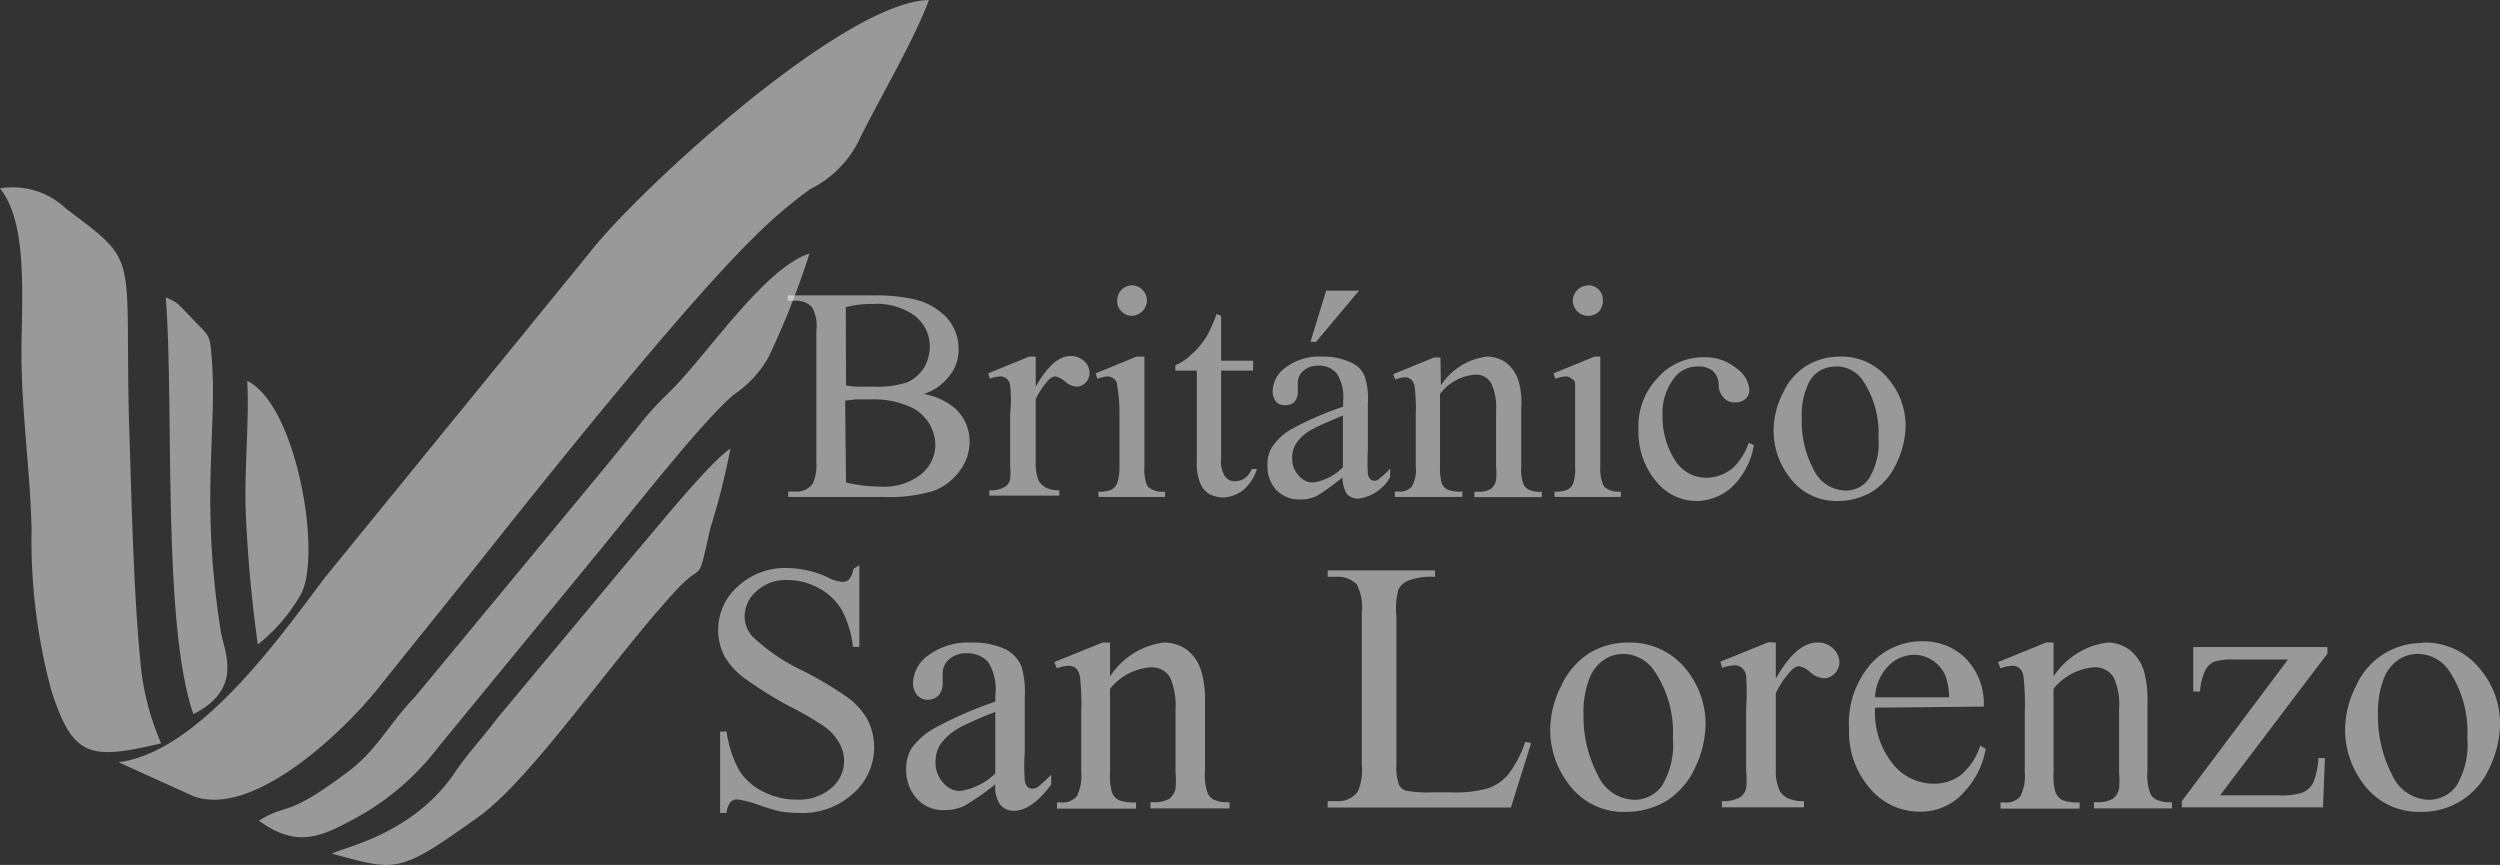 <svg id="Capa_1" data-name="Capa 1" xmlns="http://www.w3.org/2000/svg" viewBox="0 0 116.37 40.26"><rect x="0" y="0" width="116.37" height="40.26" fill="#333333" stroke="none"/><defs><style>.cls-1,.cls-2{fill:#fff;opacity:0.5;}.cls-1{fill-rule:evenodd;}</style></defs><path class="cls-1" d="M9,37.06c2.9,1.07,7.32-3.34,8.74-5.2L22,26.56C25.08,22.68,31.76,14.29,35.14,11a20.82,20.82,0,0,1,2.58-2.2,5,5,0,0,0,2.34-2.43c1-2,2.49-4.51,3.18-6.37-4,.09-13.53,8.86-15.77,11.73L15.11,26.9c-2.18,2.91-5.9,8.11-9.59,8.58Z"/><path class="cls-1" d="M0,8.77c1.32,1.64,1,5.11,1,7.73s.41,5.48.47,8.13a26.84,26.84,0,0,0,.92,7.51c1,3.12,1.8,3.25,5.11,2.46a12,12,0,0,1-.92-3.37C6.21,27.82,6.12,23,6,19.46c-.18-7.82.51-7.16-2.93-9.75A3.58,3.58,0,0,0,0,8.77Z"/><path class="cls-1" d="M12.05,38.2c1.86,1.35,3,.72,4.86-.32a12.22,12.22,0,0,0,3.53-3.15L28,25.52c1.48-1.8,4.83-6.09,6.21-7.19a5.08,5.08,0,0,0,1.55-1.68,38.2,38.2,0,0,0,1.92-4.85c-2.14.69-4.85,4.85-6.56,6.49A14.6,14.6,0,0,0,29.59,20l-1.46,1.79L19.3,32.46c-1.16,1.19-1.76,2.46-3.06,3.43C13.28,38.13,13.41,37.35,12.05,38.2Z"/><path class="cls-1" d="M15.46,39.74c3.05.82,3.09.95,6.87-1.76,2.43-1.77,6.09-7.16,9-10.35,1.51-1.7,1.07-.13,1.74-3.06A33.2,33.2,0,0,0,34,20.88c-1,.66-3.47,3.75-4.41,4.83l-6.44,7.72c-.66.89-1.39,1.64-2,2.56C19.18,38.89,15.87,39.46,15.46,39.74Z"/><path class="cls-1" d="M9,33.24c2.33-1.16,1.45-2.9,1.29-3.78-1-6.18-.15-9.56-.44-12.87-.09-1.13-.09-.88-1.13-2-.51-.5-.38-.47-1-.75C8.11,19.08,7.54,29,9,33.24Z"/><path class="cls-1" d="M11.51,17.73c.1,2.05-.16,4.19-.06,6.34S11.73,28,12,30a8,8,0,0,0,2-2.33C15,25.86,13.82,18.86,11.51,17.73Z"/><path class="cls-1" d="M43,18.34a3.06,3.06,0,0,1,1.46.67,2.07,2.07,0,0,1,.67,1.55,2.19,2.19,0,0,1-.44,1.33,2.63,2.63,0,0,1-1.21.95,7,7,0,0,1-2.36.29H36.69v-.25H37a.92.92,0,0,0,.84-.38,2.15,2.15,0,0,0,.16-1V15.39a1.78,1.78,0,0,0-.2-1.09A1,1,0,0,0,37,14h-.33v-.25h4a8,8,0,0,1,1.82.17,3,3,0,0,1,1.59.88,2.16,2.16,0,0,1,.54,1.46,1.89,1.89,0,0,1-.44,1.25A2.41,2.41,0,0,1,43,18.34Zm-3.62-.4A3.18,3.18,0,0,0,40,18h.71a4.39,4.39,0,0,0,1.53-.21,1.79,1.79,0,0,0,.77-.67,2,2,0,0,0,.27-1,1.81,1.81,0,0,0-.67-1.4,3,3,0,0,0-2-.57,4.3,4.3,0,0,0-1.24.15Zm0,4.52a7.06,7.06,0,0,0,1.59.19,2.77,2.77,0,0,0,1.9-.57,1.78,1.78,0,0,0,.67-1.4,2,2,0,0,0-.31-1,2,2,0,0,0-1-.8,4.15,4.15,0,0,0-1.67-.29h-.74l-.48.06Zm8.83-5.86V18c.54-.94,1.06-1.43,1.63-1.43a.93.93,0,0,1,.62.23.78.78,0,0,1,.26.55.66.66,0,0,1-.19.46.57.57,0,0,1-.42.19.93.93,0,0,1-.54-.25,1.1,1.1,0,0,0-.44-.23.5.5,0,0,0-.28.12,3.72,3.72,0,0,0-.64.94v3a2,2,0,0,0,.14.8.86.86,0,0,0,.32.31,1.29,1.29,0,0,0,.64.13v.25H46.05v-.25a1.25,1.25,0,0,0,.71-.15.58.58,0,0,0,.26-.35,3.75,3.75,0,0,0,0-.67V19.26a6.47,6.47,0,0,0,0-1.32.47.47,0,0,0-.16-.31.46.46,0,0,0-.3-.11,1.6,1.6,0,0,0-.48.11L46,17.38l1.9-.78Zm4.47-3.32a.71.71,0,0,1,.5.21.76.76,0,0,1,.21.5.73.73,0,0,1-.71.71.67.67,0,0,1-.48-.21A.66.66,0,0,1,52,14a.78.78,0,0,1,.19-.5.77.77,0,0,1,.47-.22Zm.59,3.32v5.11a2.22,2.22,0,0,0,.08.77.43.43,0,0,0,.25.29,1,1,0,0,0,.63.11v.25h-3.1v-.25a1.26,1.26,0,0,0,.61-.09A.61.61,0,0,0,52,22.5a2.32,2.32,0,0,0,.11-.79V19.26A7.5,7.5,0,0,0,52,17.92a.33.33,0,0,0-.16-.29.43.43,0,0,0-.28-.11,2,2,0,0,0-.48.11L51,17.38l1.9-.78Zm3.57-1.9v2.09h1.49v.46H56.84v4.1a1.31,1.31,0,0,0,.19.84.55.55,0,0,0,.46.21.84.84,0,0,0,.44-.13.91.91,0,0,0,.33-.44h.25a2.17,2.17,0,0,1-.66,1,1.71,1.71,0,0,1-.92.33A1.55,1.55,0,0,1,56.3,23a1,1,0,0,1-.44-.53,2.44,2.44,0,0,1-.15-1V17.25h-1V17a2.38,2.38,0,0,0,.77-.52,3.66,3.66,0,0,0,.71-.86,7.4,7.4,0,0,0,.44-1Zm5.67,7.51a13,13,0,0,1-1.22.88,1.8,1.8,0,0,1-.79.16,1.47,1.47,0,0,1-1.09-.44A1.62,1.62,0,0,1,59,21.62a1.46,1.46,0,0,1,.2-.79,2.7,2.7,0,0,1,1-.9,14.89,14.89,0,0,1,2.32-1v-.26a2,2,0,0,0-.3-1.29,1.07,1.07,0,0,0-.87-.36,1,1,0,0,0-.69.25.69.69,0,0,0-.25.53v.41a.72.72,0,0,1-.15.49.6.6,0,0,1-.44.16.54.54,0,0,1-.42-.16.79.79,0,0,1-.16-.51,1.39,1.39,0,0,1,.6-1.08,2.59,2.59,0,0,1,1.72-.51,3,3,0,0,1,1.38.3,1.14,1.14,0,0,1,.6.67,3.29,3.29,0,0,1,.13,1.21v2.13a10.27,10.27,0,0,0,0,1.11.45.45,0,0,0,.1.27.34.34,0,0,0,.19.09.31.31,0,0,0,.21-.07,4.27,4.27,0,0,0,.54-.5v.4a2,2,0,0,1-1.48,1A.7.7,0,0,1,62.7,23a1.46,1.46,0,0,1-.21-.79Zm0-.44V19.34c-.69.3-1.15.48-1.36.61a2,2,0,0,0-.77.63,1.14,1.14,0,0,0-.23.73,1.1,1.1,0,0,0,.29.81.85.85,0,0,0,.69.34,2.47,2.47,0,0,0,1.36-.69Zm.75-8.24-2,2.38H61l.73-2.38Zm3.81,4.41A3,3,0,0,1,69.2,16.6a1.62,1.62,0,0,1,.88.26,1.77,1.77,0,0,1,.6.85A3.76,3.76,0,0,1,70.81,19v2.72a2,2,0,0,0,.1.81.56.56,0,0,0,.23.25,1.24,1.24,0,0,0,.63.11v.25H68.63v-.25h.15a1.09,1.09,0,0,0,.61-.13.71.71,0,0,0,.25-.4,3.42,3.42,0,0,0,0-.64V19.09a2.56,2.56,0,0,0-.23-1.25.79.79,0,0,0-.75-.4,2.25,2.25,0,0,0-1.63.9v3.37a2.62,2.62,0,0,0,.08.79.59.59,0,0,0,.27.29,1.63,1.63,0,0,0,.69.09v.25H64.93v-.25h.15a.73.73,0,0,0,.65-.25,1.54,1.54,0,0,0,.17-.92V19.34A8.54,8.54,0,0,0,65.85,18a.6.6,0,0,0-.16-.33.43.43,0,0,0-.28-.11,1.47,1.47,0,0,0-.46.11l-.1-.25,1.9-.78h.3Zm6.85-4.66a.67.67,0,0,1,.69.65V14a.77.77,0,0,1-.18.5.72.72,0,0,1-1.22-.5.72.72,0,0,1,.69-.71Zm.57,3.32v5.11a2,2,0,0,0,.1.77.43.43,0,0,0,.25.29,1,1,0,0,0,.61.11v.25H72.36v-.25a1.32,1.32,0,0,0,.62-.09.64.64,0,0,0,.25-.29,2.12,2.12,0,0,0,.09-.79V17.92c0-.21-.09-.25-.17-.29a.39.39,0,0,0-.27-.11,1.6,1.6,0,0,0-.48.11l-.09-.25,1.91-.78Zm7.15,4.12a3.51,3.51,0,0,1-1,1.93,2.49,2.49,0,0,1-1.66.67,2.41,2.41,0,0,1-1.88-.9A3.57,3.57,0,0,1,76.27,20a3.24,3.24,0,0,1,.9-2.42,2.81,2.81,0,0,1,2.13-.95,2.28,2.28,0,0,1,1.52.51,1.35,1.35,0,0,1,.61,1,.59.59,0,0,1-.17.42.74.74,0,0,1-.48.17.67.67,0,0,1-.6-.28A.85.85,0,0,1,80,17.9a.87.87,0,0,0-.27-.63,1,1,0,0,0-.67-.21,1.34,1.34,0,0,0-1.11.51,2.64,2.64,0,0,0-.56,1.79,3.71,3.71,0,0,0,.54,2,1.72,1.72,0,0,0,1.5.88,2,2,0,0,0,1.24-.46,3,3,0,0,0,.73-1.17Zm4-4.12a2.78,2.78,0,0,1,2.3,1.09,3.33,3.33,0,0,1,.76,2.16,4.07,4.07,0,0,1-.42,1.71,3,3,0,0,1-1.13,1.32,3.07,3.07,0,0,1-1.59.44,2.7,2.7,0,0,1-2.28-1.13A3.53,3.53,0,0,1,82.56,20,3.82,3.82,0,0,1,83,18.28,2.86,2.86,0,0,1,84.13,17a3,3,0,0,1,1.5-.4Zm-.23.46a1.55,1.55,0,0,0-.73.21,1.42,1.42,0,0,0-.58.78,3.18,3.18,0,0,0-.23,1.4,4.68,4.68,0,0,0,.54,2.38,1.66,1.66,0,0,0,1.44,1A1.28,1.28,0,0,0,87,22.27a3.17,3.17,0,0,0,.44-1.9,4.39,4.39,0,0,0-.73-2.66,1.48,1.48,0,0,0-1.31-.65Z"/><path class="cls-2" d="M40,26.3v3.81h-.3a4.63,4.63,0,0,0-.53-1.74,2.78,2.78,0,0,0-1.07-1A3,3,0,0,0,36.61,27a2,2,0,0,0-1.4.52,1.55,1.55,0,0,0-.55,1.17,1.4,1.4,0,0,0,.35.92,8.78,8.78,0,0,0,2.4,1.63,17.36,17.36,0,0,1,2.11,1.27,3.34,3.34,0,0,1,.87,1,2.86,2.86,0,0,1-.67,3.42,3.49,3.49,0,0,1-2.5.91,5.46,5.46,0,0,1-.9-.07,8.83,8.83,0,0,1-1-.3,4.9,4.9,0,0,0-1-.26.42.42,0,0,0-.32.13,1,1,0,0,0-.18.5h-.3V34.05h.3a5.38,5.38,0,0,0,.57,1.78,2.72,2.72,0,0,0,1.1,1,3.36,3.36,0,0,0,1.61.39,2.28,2.28,0,0,0,1.6-.54,1.63,1.63,0,0,0,.59-1.27,1.68,1.68,0,0,0-.22-.82,2.42,2.42,0,0,0-.69-.77,15.78,15.78,0,0,0-1.74-1,19.76,19.76,0,0,1-2-1.26,3.48,3.48,0,0,1-.91-1,2.63,2.63,0,0,1-.3-1.26,2.69,2.69,0,0,1,.91-2,3.24,3.24,0,0,1,2.31-.86,4.65,4.65,0,0,1,1.87.43,1.85,1.85,0,0,0,.64.21A.47.47,0,0,0,39.5,27a1,1,0,0,0,.22-.51Z"/><path class="cls-2" d="M46.33,36.51a12.77,12.77,0,0,1-1.44,1,2.18,2.18,0,0,1-.94.2,1.66,1.66,0,0,1-1.27-.53,2,2,0,0,1-.5-1.39,1.83,1.83,0,0,1,.24-.94,3.29,3.29,0,0,1,1.16-1,18.12,18.12,0,0,1,2.75-1.19v-.29A2.4,2.4,0,0,0,46,30.82a1.27,1.27,0,0,0-1-.41,1.15,1.15,0,0,0-.81.27.88.88,0,0,0-.31.64v.47a.86.86,0,0,1-.19.58.7.7,0,0,1-.5.2.6.6,0,0,1-.49-.21.82.82,0,0,1-.2-.58,1.64,1.64,0,0,1,.72-1.28,3.12,3.12,0,0,1,2-.59,3.49,3.49,0,0,1,1.62.33,1.57,1.57,0,0,1,.71.79,4.33,4.33,0,0,1,.15,1.43V35a9.55,9.55,0,0,0,0,1.31.54.54,0,0,0,.13.32.35.35,0,0,0,.22.08.46.46,0,0,0,.23-.06,5.17,5.17,0,0,0,.65-.59v.46c-.6.81-1.18,1.22-1.74,1.22a.81.81,0,0,1-.63-.28A1.45,1.45,0,0,1,46.33,36.51Zm0-.53V33.14a15.91,15.91,0,0,0-1.59.69,2.79,2.79,0,0,0-.92.75,1.46,1.46,0,0,0-.27.85,1.35,1.35,0,0,0,.35,1,1,1,0,0,0,.8.39A3,3,0,0,0,46.33,36Z"/><path class="cls-2" d="M51.67,31.49a3.52,3.52,0,0,1,2.49-1.58,1.8,1.8,0,0,1,1.05.31,1.92,1.92,0,0,1,.7,1,4.75,4.75,0,0,1,.18,1.5V35.9a2.42,2.42,0,0,0,.12,1,.59.59,0,0,0,.28.32,1.56,1.56,0,0,0,.74.12v.29H53.55v-.29h.15a1.33,1.33,0,0,0,.73-.16.84.84,0,0,0,.29-.47,4.82,4.82,0,0,0,0-.76V33a3.27,3.27,0,0,0-.26-1.48,1,1,0,0,0-.89-.46,2.68,2.68,0,0,0-1.9,1v3.9a2.91,2.91,0,0,0,.09.93.71.71,0,0,0,.31.35,2,2,0,0,0,.81.11v.29H49.2v-.29h.16a.89.89,0,0,0,.77-.29,2.18,2.18,0,0,0,.2-1.1V33.13a11.11,11.11,0,0,0-.06-1.63.75.75,0,0,0-.19-.4.6.6,0,0,0-.34-.11,1.63,1.63,0,0,0-.54.12l-.13-.29,2.25-.91h.35Z"/><path class="cls-2" d="M71,34.53l.27.06-.94,3H61.8v-.3h.41a1.1,1.1,0,0,0,1-.46,2.46,2.46,0,0,0,.18-1.2V28.5a2.31,2.31,0,0,0-.23-1.29,1.21,1.21,0,0,0-.95-.36H61.8v-.3h5v.3a3,3,0,0,0-1.23.17.88.88,0,0,0-.48.43A3.44,3.44,0,0,0,65,28.69v6.93a2.26,2.26,0,0,0,.13.93.57.57,0,0,0,.3.25,5.39,5.39,0,0,0,1.27.08h.8a5.63,5.63,0,0,0,1.78-.19,2.15,2.15,0,0,0,.94-.66A5.36,5.36,0,0,0,71,34.53Z"/><path class="cls-2" d="M75.8,29.91a3.32,3.32,0,0,1,2.72,1.29,4,4,0,0,1,.87,2.52,4.78,4.78,0,0,1-.48,2,3.61,3.61,0,0,1-1.32,1.55,3.67,3.67,0,0,1-1.88.52A3.15,3.15,0,0,1,73,36.47a4.15,4.15,0,0,1-.84-2.54,4.5,4.5,0,0,1,.51-2A3.55,3.55,0,0,1,74,30.39,3.47,3.47,0,0,1,75.8,29.91Zm-.25.53a1.58,1.58,0,0,0-.87.26,1.81,1.81,0,0,0-.7.89,4.24,4.24,0,0,0-.27,1.65,5.84,5.84,0,0,0,.65,2.81,1.93,1.93,0,0,0,1.7,1.18,1.59,1.59,0,0,0,1.3-.65,3.74,3.74,0,0,0,.51-2.24A5.09,5.09,0,0,0,77,31.22,1.76,1.76,0,0,0,75.55,30.44Z"/><path class="cls-2" d="M82.66,29.91v1.68q.95-1.68,1.92-1.68a1,1,0,0,1,.74.27.9.9,0,0,1,.3.63.73.73,0,0,1-.22.54.68.68,0,0,1-.5.22,1.1,1.1,0,0,1-.64-.28,1,1,0,0,0-.52-.28.49.49,0,0,0-.32.16,4,4,0,0,0-.76,1.1v3.57a2.25,2.25,0,0,0,.16.93.83.83,0,0,0,.37.37,1.6,1.6,0,0,0,.78.15v.29H80.15v-.29a1.58,1.58,0,0,0,.85-.18.72.72,0,0,0,.28-.42,3.48,3.48,0,0,0,0-.79V33a13.36,13.36,0,0,0,0-1.55.57.57,0,0,0-.2-.36.5.5,0,0,0-.35-.12,1.81,1.81,0,0,0-.57.12l-.08-.29,2.25-.91Z"/><path class="cls-2" d="M87.28,32.94a3.86,3.86,0,0,0,.81,2.6,2.45,2.45,0,0,0,1.91.94,2.06,2.06,0,0,0,1.27-.4,3,3,0,0,0,.91-1.38l.25.16a3.89,3.89,0,0,1-1,2,2.67,2.67,0,0,1-2.06.92,3,3,0,0,1-2.3-1.05,4,4,0,0,1-1-2.81,4.21,4.21,0,0,1,1-3,3.19,3.19,0,0,1,2.46-1.07,2.77,2.77,0,0,1,2,.83,3,3,0,0,1,.81,2.21Zm0-.48h3.45a3.38,3.38,0,0,0-.17-1,1.59,1.59,0,0,0-.61-.72,1.49,1.49,0,0,0-.84-.26A1.68,1.68,0,0,0,87.9,31,2.22,2.22,0,0,0,87.28,32.46Z"/><path class="cls-2" d="M95.59,31.49a3.54,3.54,0,0,1,2.5-1.58,1.77,1.77,0,0,1,1,.31,2,2,0,0,1,.7,1,5,5,0,0,1,.17,1.5V35.9a2.42,2.42,0,0,0,.12,1,.6.6,0,0,0,.29.32,1.52,1.52,0,0,0,.73.12v.29H97.47v-.29h.15a1.33,1.33,0,0,0,.73-.16.8.8,0,0,0,.29-.47,4.82,4.82,0,0,0,0-.76V33a3,3,0,0,0-.26-1.48,1,1,0,0,0-.89-.46,2.68,2.68,0,0,0-1.9,1v3.9a2.91,2.91,0,0,0,.09.93.81.81,0,0,0,.31.35,2,2,0,0,0,.81.11v.29H93.12v-.29h.16a.86.86,0,0,0,.77-.29,2.18,2.18,0,0,0,.2-1.1V33.13a11.11,11.11,0,0,0-.06-1.63.63.63,0,0,0-.19-.4.48.48,0,0,0-.34-.11,1.63,1.63,0,0,0-.54.12L93,30.82l2.24-.91h.35Z"/><path class="cls-2" d="M108.22,35.29l-.09,2.29h-6.57v-.29l4.94-6.59h-2.44a3.07,3.07,0,0,0-1,.1.89.89,0,0,0-.4.39,2.46,2.46,0,0,0-.25,1h-.32V30.12h6.25v.3l-5,6.6h2.71a3,3,0,0,0,1.16-.14,1,1,0,0,0,.49-.5,3.71,3.71,0,0,0,.22-1.1Z"/><path class="cls-2" d="M112.78,29.91a3.29,3.29,0,0,1,2.71,1.29,3.91,3.91,0,0,1,.88,2.52,4.78,4.78,0,0,1-.48,2,3.42,3.42,0,0,1-3.2,2.07A3.18,3.18,0,0,1,110,36.47a4.15,4.15,0,0,1-.84-2.54,4.5,4.5,0,0,1,.51-2,3.35,3.35,0,0,1,3.09-2Zm-.25.53a1.58,1.58,0,0,0-.87.26,1.81,1.81,0,0,0-.7.89,4.24,4.24,0,0,0-.27,1.65,5.84,5.84,0,0,0,.65,2.81,1.93,1.93,0,0,0,1.7,1.18,1.59,1.59,0,0,0,1.3-.65,3.74,3.74,0,0,0,.51-2.24,5.15,5.15,0,0,0-.85-3.12A1.77,1.77,0,0,0,112.53,30.44Z"/></svg>